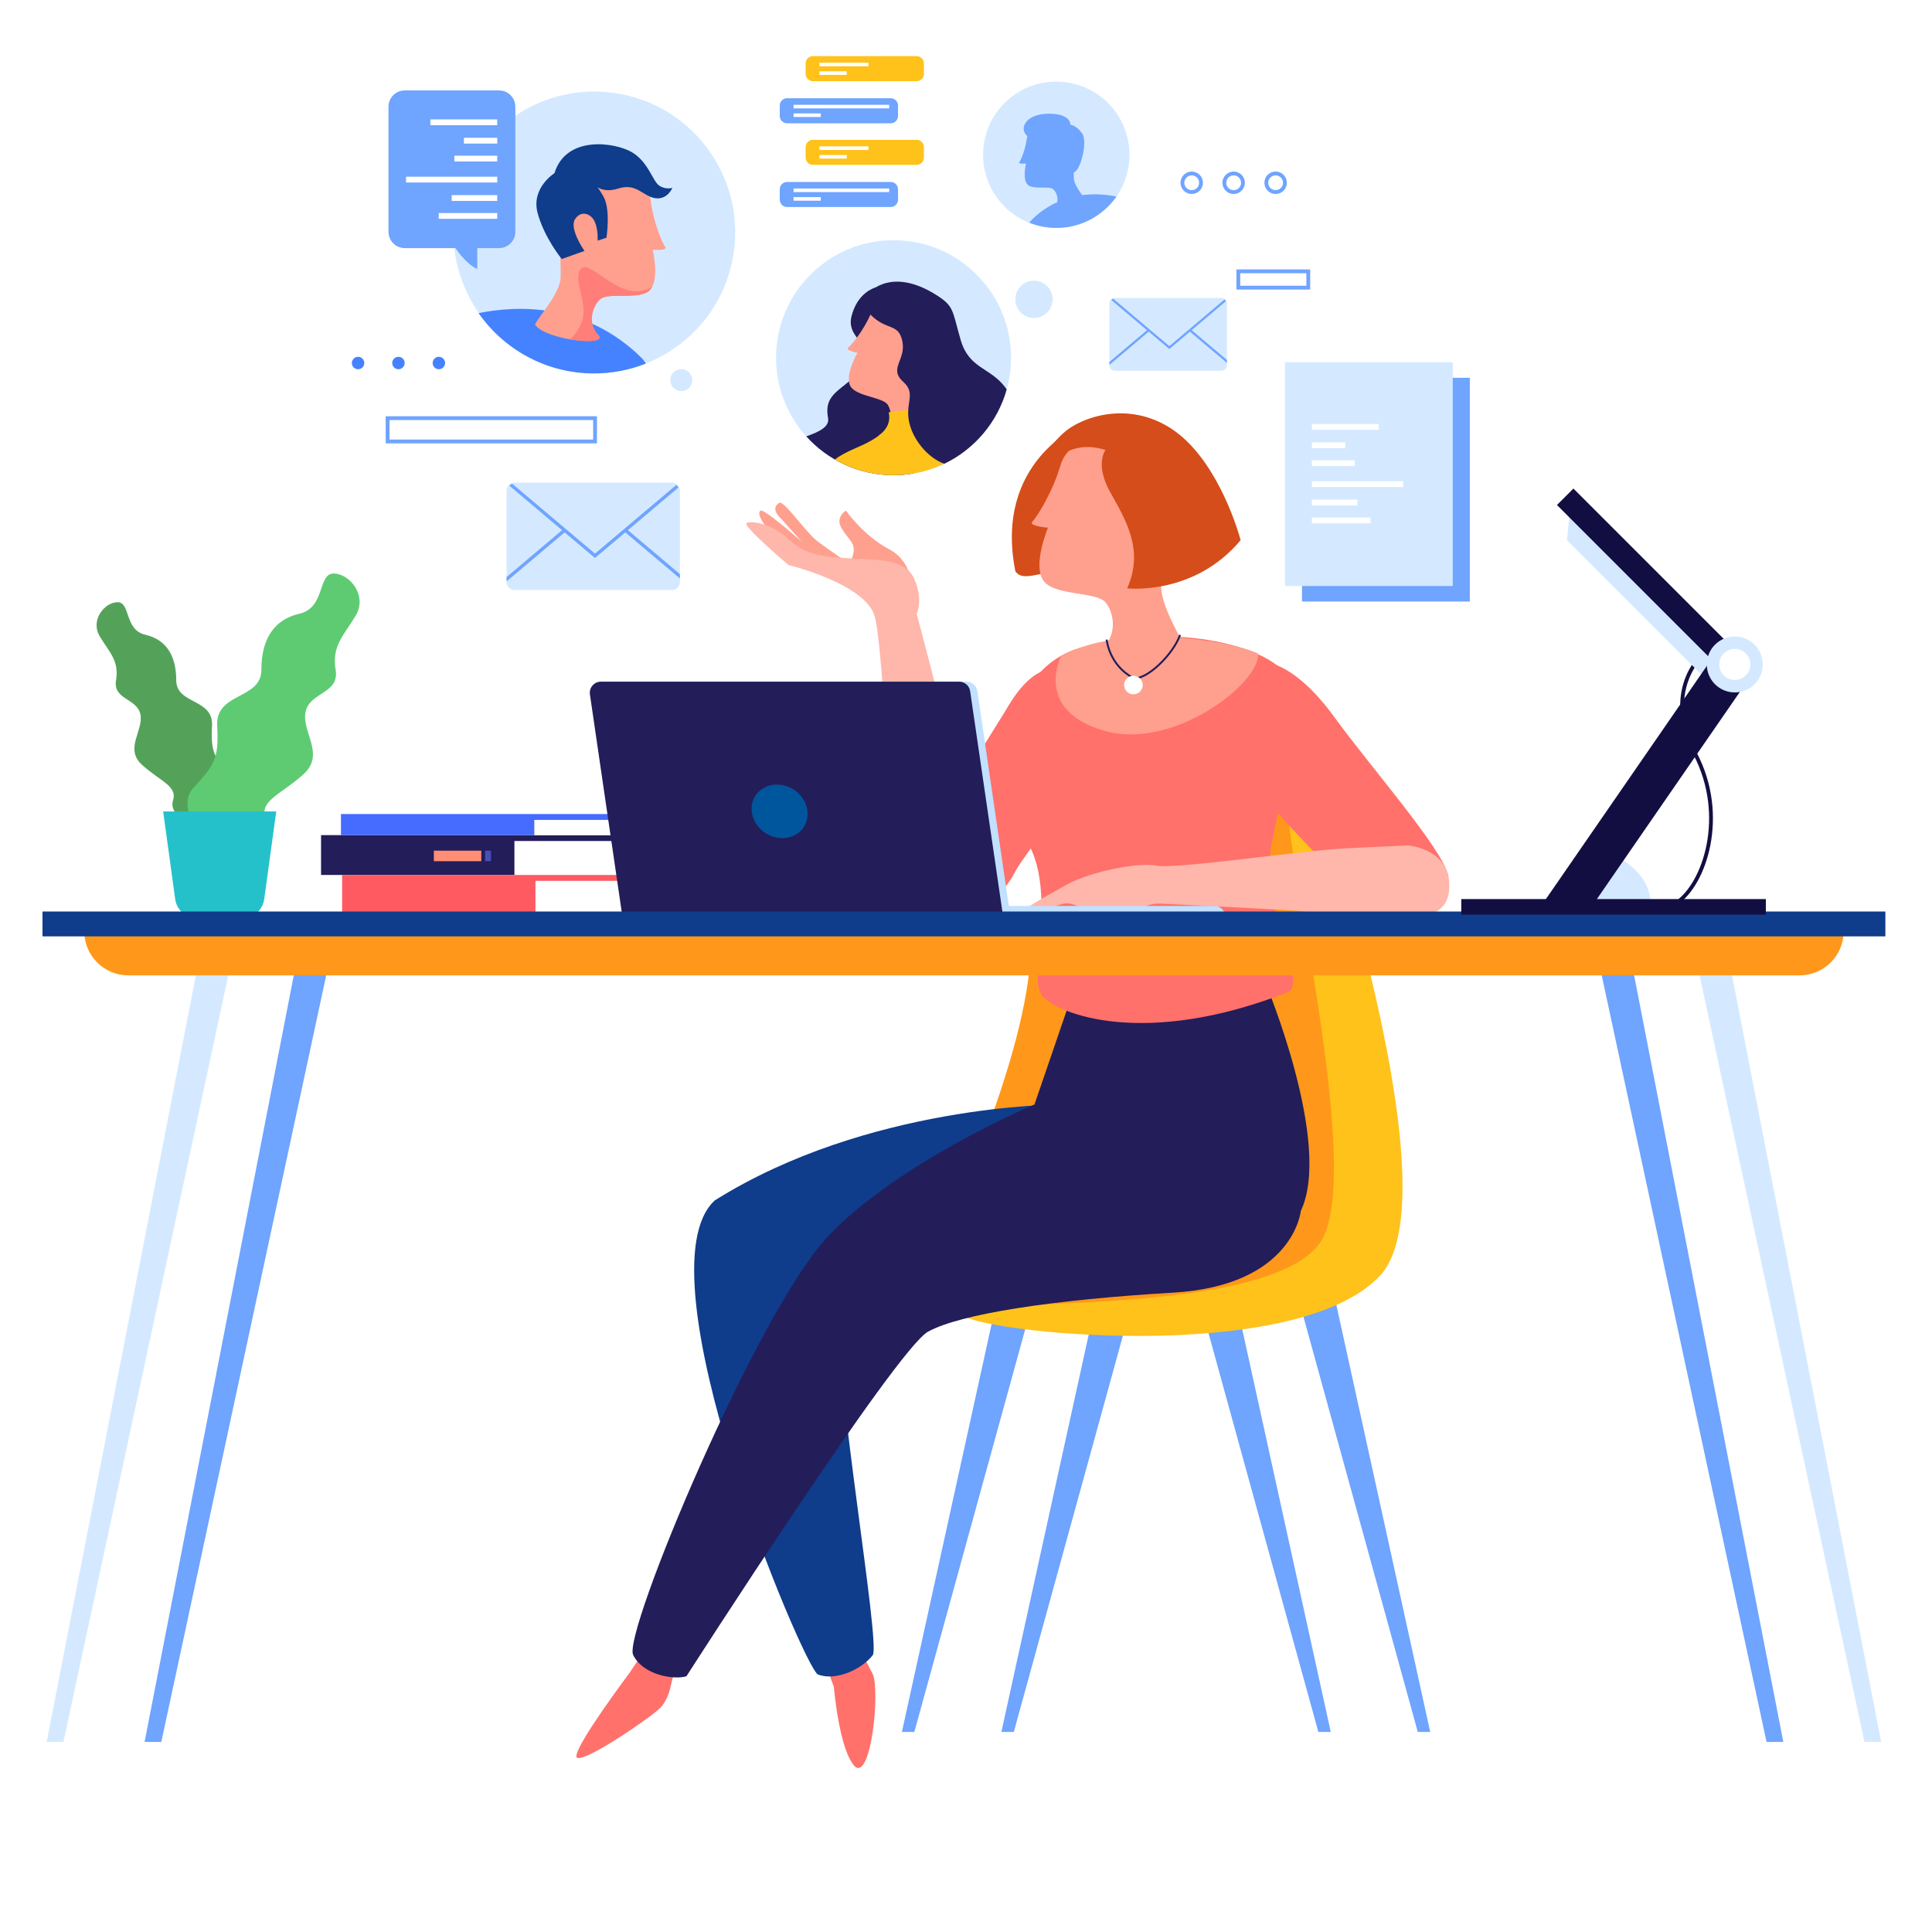 <?xml version="1.0" encoding="utf-8"?>
<!-- Generator: Adobe Illustrator 24.1.1, SVG Export Plug-In . SVG Version: 6.00 Build 0)  -->
<svg version="1.1" xmlns="http://www.w3.org/2000/svg" xmlns:xlink="http://www.w3.org/1999/xlink" x="0px" y="0px"
	 viewBox="0 0 500 500" style="enable-background:new 0 0 500 500;" xml:space="preserve">
<style type="text/css">
	.st0{fill:#7444AD;}
	.st1{fill:#FFFFFF;}
	.st2{fill:#54A25A;}
	.st3{fill:#5ECB73;}
	.st4{fill:#25C1CB;}
	.st5{fill:none;stroke:#130E42;stroke-width:0.988;stroke-miterlimit:10;}
	.st6{fill:#D4E9FF;}
	.st7{fill:#130E42;}
	.st8{fill:#6FA4FF;}
	.st9{fill:#FF981A;}
	.st10{fill:#FFC21A;}
	.st11{fill:#D54D1A;}
	.st12{fill:#FF9F8D;}
	.st13{fill:#FFB6AB;}
	.st14{fill:#FF716A;}
	.st15{fill:#0F3C8B;}
	.st16{fill:#231D5A;}
	.st17{fill:none;stroke:#231D5A;stroke-width:0.494;stroke-miterlimit:10;}
	.st18{fill:#456BFF;}
	.st19{fill:#FF5A61;}
	.st20{fill:#FF8E75;}
	.st21{fill:#484FB6;}
	.st22{fill:#C2E0FF;}
	.st23{fill:#00569C;}
	.st24{fill:#4582FF;}
	.st25{fill:#FF7E79;}
	.st26{fill:none;stroke:#6FA4FF;stroke-width:0.988;stroke-miterlimit:10;}
</style>
<g id="BACKGROUND">
	<g>
		<g>
			<rect class="st0" width="500" height="500"/>
			<rect class="st1" width="500" height="500"/>
		</g>
	</g>
</g>
<g id="OBJECTS">
	<g>
		<path class="st2" d="M55.71,213.95c0,0,8.42-8.42,4.21-13.05c-4.21-4.63-5.47-5.89-5.05-13.05c0.42-7.16-9.26-5.47-9.26-11.79
			c0-6.31-2.53-10.52-8-11.79c-5.47-1.26-3.79-8.42-7.16-8.42c-3.37,0-7.16,4.63-4.63,8.84c2.53,4.21,5.05,6.31,4.21,11.37
			c-0.84,5.05,5.47,4.63,6.31,8.84c0.84,4.21-4.21,8.84,0.42,13.05c4.63,4.21,9.26,5.47,8,9.26
			C43.5,211.01,50.66,215.64,55.71,213.95z"/>
		<path class="st3" d="M55.17,220.1c0,0-10.39-10.39-5.19-16.1c5.19-5.71,6.75-7.27,6.23-16.1c-0.52-8.83,11.43-6.75,11.43-14.54
			c0-7.79,3.12-12.99,9.87-14.54c6.75-1.56,4.67-10.39,8.83-10.39s8.83,5.71,5.71,10.91c-3.12,5.19-6.23,7.79-5.19,14.02
			c1.04,6.23-6.75,5.71-7.79,10.91c-1.04,5.19,5.19,10.91-0.52,16.1c-5.71,5.19-11.43,6.75-9.87,11.43
			C70.24,216.47,61.41,222.18,55.17,220.1z"/>
		<path class="st4" d="M62.7,237.65H51.02c-2.86,0-5.29-2.11-5.68-4.95L42.22,210h29.27l-3.11,22.69
			C67.99,235.53,65.57,237.65,62.7,237.65z"/>
		<path class="st5" d="M440.31,169.75c0,0-10.05,9.25-1.61,25.33c8.44,16.09,2.41,33.78-4.83,38.6"/>
		<path class="st6" d="M418.8,221.93c0,0,8.44,3.92,8.44,12.37h-19.6L418.8,221.93z"/>
		<polygon class="st6" points="406.33,131.75 405.53,139.79 442.93,177.19 445.74,168.34 		"/>
		<g>
			
				<rect x="424.43" y="119.29" transform="matrix(0.707 -0.707 0.707 0.707 18.529 346.432)" class="st7" width="6.03" height="63.13"/>
			
				<rect x="384.59" y="199.91" transform="matrix(0.568 -0.823 0.823 0.568 14.832 438.942)" class="st7" width="82.1" height="10.86"/>
		</g>
		<g>
			<g>
				<polygon class="st8" points="292.93,337.24 262.37,448.23 259.15,448.23 284.08,334.83 				"/>
				<polygon class="st8" points="267.19,337.24 236.63,448.23 233.41,448.23 258.35,334.83 				"/>
			</g>
			<g>
				<polygon class="st8" points="310.62,337.24 341.19,448.23 344.4,448.23 319.47,334.83 				"/>
				<polygon class="st8" points="336.36,337.24 366.92,448.23 370.14,448.23 345.21,334.83 				"/>
			</g>
		</g>
		<g>
			<path class="st9" d="M348.42,263.25c0,0-0.8-63.54-30.56-64.34c-29.76-0.8-48.26,23.32-51.47,52.28
				c-3.22,28.95-22.52,68.36-26.54,80.43c-4.02,12.06,52.28,16.09,67.56,11.26c15.28-4.83,47.45-5.63,45.04-39.41
				C350.03,269.68,348.42,263.25,348.42,263.25z"/>
			<path class="st10" d="M341.99,207.75c0,0,34.19,101.59,15.28,122.25c-21.72,23.73-105.36,14.88-108.58,10.05
				c-3.22-4.83,84.45,2.01,94.1-20.51c9.65-22.52-12.87-109.38-8.85-111.79C337.97,205.34,339.58,202.12,341.99,207.75z"/>
		</g>
		<g>
			<path class="st11" d="M279.66,110.03c0,0-22.52,9.35-16.89,37.8c2.41,3.62,8.85-1.61,20.91-0.8c12.06,0.8,29.36-4.02,28.55-12.47
				C311.43,126.12,301.37,104.4,279.66,110.03z"/>
			<g>
				<path class="st12" d="M236.23,154.67c0,0,0.8-8.85-6.03-12.47c-6.84-3.62-11.26-10.05-11.26-10.05s-2.81,1.61-1.21,4.42
					c1.61,2.81,3.22,3.62,3.22,5.63c0,2.01-1.21,3.62-1.21,3.62s-4.83-3.22-8.04-5.63c-3.22-2.41-8.85-10.86-10.05-10.05
					c-1.21,0.8-1.61,2.01,0.4,4.02c2.01,2.01,6.84,8.04,10.05,10.46c3.22,2.41-14.07-13.27-15.28-12.47
					c-1.21,0.8,1.21,4.42,4.42,7.64c3.22,3.22,11.26,7.24,16.09,9.65C222.15,151.85,236.23,154.67,236.23,154.67z"/>
				<path class="st13" d="M237.23,158.89c0,0,16.3,60.06,15.39,69.54c-0.91,9.48-17.2,9.48-19.61,2.24
					c-2.41-7.24-4.22-62.73-6.64-71.18c-2.41-8.44-22.32-13.27-22.32-13.27s-12.06-10.25-10.86-10.86c1.21-0.6,6.03,0,10.25,3.62
					c4.22,3.62,6.03,4.83,15.08,5.43c9.05,0.6,15.68,0,18.1,5.43C239.04,155.27,237.23,158.89,237.23,158.89z"/>
			</g>
			<path class="st14" d="M271.62,173.37c0,0-4.83-0.6-10.86,9.65c-6.03,10.25-29.56,44.03-19.3,50.07
				c10.25,6.03,18.1-1.21,21.11-7.24c3.02-6.03,27.75-34.99,25.94-42.83C286.7,175.18,278.86,170.96,271.62,173.37z"/>
			<g>
				<path class="st14" d="M165.71,428.76l-2.76,4.14c0,0-13.79,18.38-13.79,21.6c0,3.22,20.22-10.57,22.06-12.87
					c1.84-2.3,2.3-5.05,2.3-5.05l1.38-5.51L165.71,428.76z"/>
				<path class="st14" d="M213.96,431.51l1.84,5.05c0,0,1.38,16.54,5.51,20.68c4.14,3.22,6.43-19.3,4.6-23.9
					c-1.84-3.68-2.76-5.05-2.76-5.05L213.96,431.51z"/>
				<path class="st15" d="M274.16,285.84c0,0-49.63,0-89.15,24.81c-20.22,18.38,22.98,120.86,26.65,122.69
					c4.6,1.84,11.49-1.38,14.25-5.05c1.84-3.68-9.65-69.85-8.73-87.31l71.69-22.98L274.16,285.84z"/>
				<path class="st16" d="M177.65,433.81c-2.76,0.92-11.03,0-13.79-5.51c-2.76-5.51,32.17-89.15,50.55-108.45
					c18.38-19.3,53.31-34.01,53.31-34.01l9.12-26.62l50.67-4.83c0,0,17.41,41.55,9.14,59.01c0,0-1.84,19.3-33.09,21.14
					c-31.25,1.84-55.14,5.51-63.41,10.11C231.88,349.26,177.65,433.81,177.65,433.81z"/>
			</g>
			<path class="st14" d="M279.4,167.71c-7.02,2.01-12.54,7.37-15.08,14.22c-0.11,0.31-0.23,0.61-0.34,0.9
				c-1.61,4.02-10.46,16.09-4.02,25.74c6.43,9.65,9.65,12.87,9.65,28.15c0,15.28-2.41,16.09,0,20.91
				c4.02,4.83,26.54,13.67,63.54-0.8c5.85-2.29-7.24-21.72-4.02-38.6c3.22-16.89,9.65-36.19,3.22-44.23
				C326.83,167.08,303.63,160.79,279.4,167.71z"/>
			<path class="st14" d="M328.32,171.56c0,0,7.24,0.6,16.89,13.87c9.65,13.27,27.75,33.78,29.56,41.02
				c1.21,7.24-10.25,12.06-19.91,6.64c-9.65-5.43-27.14-25.94-33.78-33.78C314.44,191.47,315.05,168.54,328.32,171.56z"/>
			<path class="st13" d="M364.34,218.79c0,0,10.3,0.72,10.72,9.76c0.42,9.04-6.78,9.98-23.76,8.36c-16.98-1.62-45.42-2.7-50.87-3.05
				c-5.45-0.35-7.64,4.59-14.35,3.09c-6.71-1.5-7.4-3.28-10.41-3.14c-3.01,0.14-9.39,5.87-12.46,4.81
				c-3.07-1.06,6.95-6.36,12.83-9.66c5.88-3.3,18.44-5.91,23.32-4.93c4.88,0.98,37.86-3.98,49.31-4.51
				C360.12,218.99,364.34,218.79,364.34,218.79z"/>
			<path class="st12" d="M274.63,169.75c0,0-7.24,13.87,10.86,19.3c18.1,5.43,40.72-12.37,40.11-19.91
				C317.86,165.53,290.01,161.31,274.63,169.75z"/>
			<path class="st12" d="M271.21,136.57c0,0-4.02,9.65-1.21,13.67c2.81,4.02,13.67,2.81,16.09,5.63c2.41,2.81,3.22,9.25-1.61,12.47
				c-2.41,3.22,18.1,4.02,22.12-0.4c-0.4-2.41-6.84-11.66-6.03-17.29c0.8-5.63,3.22-15.68,4.02-24.13
				c0.8-8.44-8.85-12.47-14.48-13.27c-5.63-0.8-13.67,0.4-15.68,7.24c-2.01,6.84-6.03,13.27-7.24,14.48
				C265.99,136.17,271.21,136.57,271.21,136.57z"/>
			<path class="st11" d="M286.09,116.47c0,0-2.81,3.62,1.21,10.86c4.02,7.24,8.85,14.88,4.42,24.93c0,0,17.29,2.01,29.36-12.47
				c-1.21-4.42-6.84-21.72-18.1-28.95c-11.26-7.24-23.32-2.82-27.75,1.21c-4.42,4.02-13.17,15.13-12.37,25.59
				C262.87,140.85,267.7,110.49,286.09,116.47z"/>
			<path class="st17" d="M286.4,165.53c0,0,0.6,6.64,6.94,9.95c3.32,0.6,10.25-6.03,12.06-11.16"/>
			<circle class="st1" cx="293.33" cy="177.29" r="2.41"/>
		</g>
		<g>
			<g>
				<rect x="133.13" y="217.65" class="st1" width="50.57" height="8.79"/>
				<polygon class="st16" points="185.59,217.65 185.59,216.13 83.09,216.13 83.09,226.44 133.13,226.44 133.13,217.65 				"/>
			</g>
			<g>
				<rect x="138.28" y="212.19" class="st1" width="50.57" height="3.94"/>
				<polygon class="st18" points="190.75,212.19 190.75,210.67 88.24,210.67 88.24,216.13 138.28,216.13 138.28,212.19 				"/>
			</g>
			<g>
				<rect x="88.54" y="226.44" class="st19" width="102.51" height="10.31"/>
				<rect x="138.58" y="227.96" class="st1" width="52.47" height="8.8"/>
			</g>
			<g>
				<rect x="112.28" y="220.15" class="st20" width="12.28" height="2.73"/>
				<rect x="125.54" y="220.15" class="st21" width="1.52" height="2.73"/>
			</g>
		</g>
		<path class="st6" d="M179.16,98.37c0,1.57-1.27,2.85-2.85,2.85c-1.57,0-2.85-1.27-2.85-2.85c0-1.57,1.27-2.85,2.85-2.85
			C177.88,95.53,179.16,96.8,179.16,98.37z"/>
		<path class="st6" d="M272.42,77.46c0,2.67-2.16,4.83-4.83,4.83c-2.66,0-4.83-2.16-4.83-4.83c0-2.66,2.16-4.83,4.83-4.83
			C270.26,72.63,272.42,74.79,272.42,77.46z"/>
		<path class="st6" d="M173.85,152.71h-40.64c-1.17,0-2.11-0.95-2.11-2.11v-23.59c0-1.17,0.95-2.11,2.11-2.11h40.64
			c1.17,0,2.11,0.95,2.11,2.11v23.59C175.96,151.76,175.02,152.71,173.85,152.71z"/>
		<path class="st8" d="M175.03,125.5l-21.05,17.78l-21.44-18.11c-0.27,0.13-0.51,0.31-0.72,0.52l13.64,11.52l-14.36,12.13v0.79
			c0,0.11,0.02,0.21,0.03,0.31l15-12.66l7.85,6.63l7.85-6.63l14.13,11.93v-1.13l-13.46-11.37l13.09-11.06
			C175.44,125.91,175.25,125.69,175.03,125.5z"/>
		<g>
			<path class="st6" d="M316.1,95.96h-27.56c-0.79,0-1.43-0.64-1.43-1.43v-16c0-0.79,0.64-1.43,1.43-1.43h27.56
				c0.79,0,1.43,0.64,1.43,1.43v16C317.53,95.32,316.89,95.96,316.1,95.96z"/>
			<path class="st8" d="M316.9,77.51l-14.28,12.06l-14.54-12.28c-0.18,0.09-0.35,0.21-0.49,0.35l9.25,7.81l-9.74,8.23v0.53
				c0,0.07,0.01,0.14,0.02,0.21l10.17-8.59l5.33,4.5l5.33-4.5l9.58,8.09v-0.77l-9.13-7.71l8.88-7.5
				C317.18,77.78,317.05,77.63,316.9,77.51z"/>
		</g>
		<g>
			<g>
				<g>
					<path class="st8" d="M230.5,53.58H203.7c-1.05,0-1.9-0.85-1.9-1.9v-2.69c0-1.05,0.85-1.9,1.9-1.9h26.81
						c1.05,0,1.9,0.85,1.9,1.9v2.69C232.4,52.72,231.55,53.58,230.5,53.58z"/>
					<g>
						<rect x="205.37" y="48.78" class="st1" width="24.76" height="0.93"/>
						<rect x="205.37" y="51.01" class="st1" width="7.05" height="0.93"/>
					</g>
				</g>
				<g>
					<path class="st10" d="M237.21,42.67h-26.81c-1.05,0-1.9-0.85-1.9-1.9v-2.69c0-1.05,0.85-1.9,1.9-1.9h26.81
						c1.05,0,1.9,0.85,1.9,1.9v2.69C239.11,41.82,238.26,42.67,237.21,42.67z"/>
					<g>
						<rect x="212.08" y="37.88" class="st1" width="12.68" height="0.93"/>
						<rect x="212.08" y="40.11" class="st1" width="7.05" height="0.93"/>
					</g>
				</g>
			</g>
			<g>
				<g>
					<path class="st8" d="M230.5,31.91H203.7c-1.05,0-1.9-0.85-1.9-1.9v-2.69c0-1.05,0.85-1.9,1.9-1.9h26.81
						c1.05,0,1.9,0.85,1.9,1.9v2.69C232.4,31.06,231.55,31.91,230.5,31.91z"/>
					<g>
						<rect x="205.37" y="27.12" class="st1" width="24.76" height="0.93"/>
						<rect x="205.37" y="29.35" class="st1" width="7.05" height="0.93"/>
					</g>
				</g>
				<g>
					<path class="st10" d="M237.21,21.01h-26.81c-1.05,0-1.9-0.85-1.9-1.9v-2.69c0-1.05,0.85-1.9,1.9-1.9h26.81
						c1.05,0,1.9,0.85,1.9,1.9v2.69C239.11,20.16,238.26,21.01,237.21,21.01z"/>
					<g>
						<rect x="212.08" y="16.22" class="st1" width="12.68" height="0.93"/>
						<rect x="212.08" y="18.45" class="st1" width="7.05" height="0.93"/>
					</g>
				</g>
			</g>
		</g>
		<g>
			<path class="st22" d="M317.06,237.15h-63.83v-2.68h61.15C315.86,234.47,317.06,235.67,317.06,237.15L317.06,237.15z"/>
			<g>
				<path class="st22" d="M261.4,236.62h-98.53l-8.32-56.91c-0.25-1.74,1.09-3.3,2.85-3.3h92.7c1.43,0,2.65,1.05,2.85,2.47
					L261.4,236.62z"/>
				<path class="st16" d="M259.52,236.62h-98.53l-8.32-56.91c-0.25-1.74,1.09-3.3,2.85-3.3h92.7c1.43,0,2.65,1.05,2.85,2.47
					L259.52,236.62z"/>
			</g>
		</g>
		<path class="st23" d="M208.98,209.95c0.4,3.83-2.51,6.94-6.49,6.96c-3.99,0.02-7.54-3.07-7.94-6.9c-0.4-3.83,2.51-6.94,6.5-6.96
			C205.02,203.03,208.58,206.12,208.98,209.95z"/>
		<g>
			<g>
				<g>
					<g>
						<polygon class="st6" points="447.82,250.25 486.85,450.81 482.52,450.81 439.15,249.16 						"/>
						<polygon class="st8" points="422.49,250.25 461.52,450.81 457.18,450.81 413.82,249.16 						"/>
					</g>
					<g>
						<polygon class="st6" points="51.11,250.25 12.08,450.81 16.42,450.81 59.78,249.16 						"/>
						<polygon class="st8" points="76.45,250.25 37.42,450.81 41.75,450.81 85.12,249.16 						"/>
					</g>
				</g>
				<path class="st9" d="M465.75,252.42H33.19c-6.29,0-11.38-5.1-11.38-11.38l0,0h455.33l0,0
					C477.13,247.32,472.03,252.42,465.75,252.42z"/>
			</g>
			<rect x="11" y="235.9" class="st15" width="476.93" height="6.43"/>
		</g>
		<rect x="378.18" y="232.68" class="st7" width="78.82" height="4.02"/>
		<path class="st6" d="M456.2,171.96c0,4-3.24,7.24-7.24,7.24c-4,0-7.24-3.24-7.24-7.24c0-4,3.24-7.24,7.24-7.24
			C452.96,164.72,456.2,167.96,456.2,171.96z"/>
		<path class="st1" d="M452.98,171.96c0,2.22-1.8,4.02-4.02,4.02c-2.22,0-4.02-1.8-4.02-4.02c0-2.22,1.8-4.02,4.02-4.02
			C451.18,167.94,452.98,169.74,452.98,171.96z"/>
		
			<ellipse transform="matrix(0.233 -0.973 0.973 0.233 59.416 195.709)" class="st6" cx="153.74" cy="60.2" rx="36.44" ry="36.44"/>
		<path class="st24" d="M166.27,92.85c-14.74-14.74-32.75-13.78-42.42-11.81c6.59,9.43,17.52,15.61,29.89,15.61
			c4.75,0,9.29-0.92,13.45-2.57C166.89,93.66,166.59,93.26,166.27,92.85z"/>
		<g>
			<path class="st12" d="M168.92,64.63c0,0,1.87,7.76-0.74,10.45s-10.64,0.48-12.8,2.31c-2.16,1.83-3.54,6.58-0.29,9.59
				c1.43,2.71-14.12,0.85-16.62-2.96c0.59-1.77,6.56-7.97,6.63-12.31c0.07-4.34-0.54-12.21-0.13-18.67
				c0.41-6.46,8.17-8.33,12.51-8.26c4.34,0.07,10.26,1.95,10.95,7.34c0.69,5.39,2.95,10.73,3.71,11.78
				C172.91,64.96,168.92,64.63,168.92,64.63z"/>
		</g>
		<path class="st15" d="M143.49,44.82c0,0-6.07,3.8-4.37,10.25c1.71,6.45,6.26,11.96,6.26,11.96l5.88-2.09c0,0-3.99-5.69-2.47-8.16
			c1.52-2.47,4.18-1.52,5.12,0.57c0.95,2.09,0.76,4.93,0.76,4.93l2.28-0.76c0,0,1.14-7.21-0.76-10.63c-1.9-3.42-2.85-3.61-2.85-3.61
			s1.9,3.04,6.64,1.52s6.26,1.9,9.49,2.47c3.23,0.57,4.56-2.66,4.56-2.66s-1.71,0.57-3.42-0.57c-1.71-1.14-2.85-6.26-7.21-8.73
			C159.06,36.85,146.53,34.95,143.49,44.82z"/>
		<path class="st25" d="M155.39,77.39c2.16-1.83,10.19,0.38,12.8-2.31c0.24-0.25,0.43-0.54,0.59-0.86
			c-0.81,0.59-1.91,1.03-3.46,1.17c-6.55,0.57-13.1-8.54-15.09-5.69c-1.99,2.85,1.71,7.97,0.57,12.81
			c-0.48,2.05-1.83,3.89-3.22,5.33c4.3,0.73,8.28,0.58,7.53-0.86C151.85,83.97,153.23,79.22,155.39,77.39z"/>
		<circle class="st6" cx="231.25" cy="92.57" r="30.41"/>
		<path class="st16" d="M233.31,79.87l-6.84-5.43c0,0-4.62,1.21-6.13,7.54c-1.51,6.33,7.84,7.84,2.71,13.57
			c-5.13,5.73-9.95,6.03-8.75,12.67c0.41,2.27-2.42,3.59-5.64,4.71c5.57,6.17,13.62,10.05,22.58,10.05c1.78,0,3.52-0.16,5.21-0.45
			c4.53-13.79,1.9-31.9,1.37-32.7C237.23,88.92,233.31,79.87,233.31,79.87z"/>
		<g>
			<path class="st12" d="M221.91,91.31c0,0-3.33,5.77-1.88,8.54c1.45,2.77,8.4,2.9,9.7,4.88s1.27,6.11-2.04,7.74
				c-1.79,1.83,11.1,4.02,14,1.56c-0.06-1.56-3.36-7.93-2.39-11.42c0.97-3.49,3.32-9.64,4.52-14.91c1.2-5.27-4.56-8.6-8.05-9.57
				c-3.49-0.97-8.67-0.87-10.5,3.29c-1.83,4.15-4.9,7.89-5.76,8.55C218.64,90.63,221.91,91.31,221.91,91.31z"/>
		</g>
		<path class="st10" d="M231.25,122.98c6.7,0,12.9-2.17,17.92-5.85c-2.01-2.49-4.93-3.33-6.51-4.69c-2.11-1.81-1.21-5.43-2.41-6.33
			c-1.21-0.9-10.25,0.6-10.25,0.6c0.9,4.22-2.41,6.64-8.75,9.35c-2.04,0.88-3.93,1.85-5.16,2.86
			C220.55,121.5,225.73,122.98,231.25,122.98z"/>
		<path class="st16" d="M260.53,100.79c-0.09-0.14-0.17-0.27-0.27-0.41c-4.02-5.43-9.45-4.83-11.66-12.47
			c-2.21-7.64-1.61-8.65-6.43-11.66c-4.83-3.02-10.66-4.83-15.68-1.81c0,0-5.45,2.69-1.22,6.98s7.25,2.07,8.26,6.9
			c1.01,4.83-3.62,7.04,0.2,10.46c3.82,3.42-0.2,5.83,2.01,12.06c1.28,3.6,4.5,7.67,8.63,9.18
			C252.18,116.28,258.15,109.28,260.53,100.79z"/>
		<g>
			<path class="st8" d="M129.15,23.4h-24.39c-2.33,0-4.22,1.89-4.22,4.22v32.37c0,2.33,1.89,4.22,4.22,4.22h13.12
				c0.92,1.36,3.15,4.33,5.64,5.4v-5.4h5.63c2.33,0,4.22-1.89,4.22-4.22V27.62C133.37,25.29,131.48,23.4,129.15,23.4z"/>
			<g>
				<g>
					
						<rect x="111.38" y="30.9" transform="matrix(-1 -1.224647e-16 1.224647e-16 -1 240.062 63.306)" class="st1" width="17.3" height="1.5"/>
					
						<rect x="120.05" y="35.66" transform="matrix(-1 -1.224647e-16 1.224647e-16 -1 248.736 72.82)" class="st1" width="8.63" height="1.5"/>
					
						<rect x="117.58" y="40.29" transform="matrix(-1 -1.224647e-16 1.224647e-16 -1 246.264 82.083)" class="st1" width="11.1" height="1.5"/>
				</g>
				<g>
					
						<rect x="105.07" y="45.74" transform="matrix(-1 -1.224647e-16 1.224647e-16 -1 233.754 92.973)" class="st1" width="23.61" height="1.5"/>
					
						<rect x="116.91" y="50.49" transform="matrix(-1 -1.224647e-16 1.224647e-16 -1 245.59 102.486)" class="st1" width="11.78" height="1.5"/>
					
						<rect x="113.53" y="55.12" transform="matrix(-1 -1.224647e-16 1.224647e-16 -1 242.217 111.749)" class="st1" width="15.15" height="1.5"/>
				</g>
			</g>
		</g>
		<g>
			<rect x="336.96" y="97.77" class="st8" width="43.43" height="57.91"/>
			<g>
				<rect x="332.54" y="93.75" class="st6" width="43.43" height="57.91"/>
				<g>
					<g>
						<rect x="339.52" y="109.72" class="st1" width="17.3" height="1.5"/>
						<rect x="339.52" y="114.48" class="st1" width="8.63" height="1.5"/>
						<rect x="339.52" y="119.11" class="st1" width="11.1" height="1.5"/>
					</g>
					<g>
						<rect x="339.52" y="124.55" class="st1" width="23.61" height="1.5"/>
						<rect x="339.52" y="129.31" class="st1" width="11.78" height="1.5"/>
						<rect x="339.52" y="133.94" class="st1" width="15.15" height="1.5"/>
					</g>
				</g>
			</g>
		</g>
		<g>
			<g>
				
					<ellipse transform="matrix(0.707 -0.707 0.707 0.707 51.761 205.048)" class="st6" cx="273.4" cy="40.04" rx="18.95" ry="18.95"/>
			</g>
			<path class="st8" d="M263.82,41.97c0.4-0.55,1.57-3.32,1.93-6.13c0.03-0.21,0.1-0.39,0.15-0.58c-0.61-0.57-1.12-1.36-0.94-2.35
				c0.4-2.21,3.42-3.82,7.84-3.42c4.42,0.4,4.22,2.81,4.22,2.81s1.41,0,3.02,2.21c1.59,2.18-0.55,10.03-2.15,10.04
				c-0.01,0.54-0.02,1.04-0.01,1.46c0.02,1.39,1.2,3.13,2.18,4.49c3.47-0.45,6.61-0.1,8.88,0.36c-3.43,4.9-9.11,8.12-15.54,8.12
				c-2.47,0-4.83-0.48-6.99-1.34c0.16-0.21,0.31-0.42,0.48-0.64c2.15-2.15,4.43-3.64,6.72-4.67c0.28-1.31-0.28-2.7-1.06-3.36
				c-0.07-0.06-0.15-0.11-0.24-0.16c-0.19-0.09-0.41-0.15-0.67-0.19c-0.26-0.04-0.55-0.06-0.85-0.07c-0.31-0.01-0.63-0.01-0.97-0.01
				c-0.33,0-0.68,0-1.01-0.01c-0.51-0.01-1-0.04-1.45-0.12c-0.15-0.03-0.29-0.06-0.43-0.1c-0.41-0.11-0.77-0.29-1.02-0.55
				c-0.12-0.13-0.22-0.28-0.31-0.45l0,0l0,0c-0.87-1.66-0.07-4.98-0.07-4.98S263.43,42.52,263.82,41.97z"/>
		</g>
		<rect x="100.31" y="108.22" class="st26" width="53.69" height="6.03"/>
		<rect x="320.48" y="70.22" class="st26" width="18.1" height="4.22"/>
		<g>
			<path class="st26" d="M310.83,47.3c0,1.33-1.08,2.41-2.41,2.41c-1.33,0-2.41-1.08-2.41-2.41s1.08-2.41,2.41-2.41
				C309.74,44.89,310.83,45.97,310.83,47.3z"/>
			<path class="st26" d="M321.68,47.3c0,1.33-1.08,2.41-2.41,2.41c-1.33,0-2.41-1.08-2.41-2.41s1.08-2.41,2.41-2.41
				C320.6,44.89,321.68,45.97,321.68,47.3z"/>
			<path class="st26" d="M332.54,47.3c0,1.33-1.08,2.41-2.41,2.41c-1.33,0-2.41-1.08-2.41-2.41s1.08-2.41,2.41-2.41
				C331.46,44.89,332.54,45.97,332.54,47.3z"/>
		</g>
		<g>
			<path class="st24" d="M94.28,93.95c0,0.89-0.72,1.61-1.61,1.61s-1.61-0.72-1.61-1.61s0.72-1.61,1.61-1.61
				S94.28,93.06,94.28,93.95z"/>
			<path class="st24" d="M104.73,93.95c0,0.89-0.72,1.61-1.61,1.61s-1.61-0.72-1.61-1.61s0.72-1.61,1.61-1.61
				S104.73,93.06,104.73,93.95z"/>
			<path class="st24" d="M115.19,93.95c0,0.89-0.72,1.61-1.61,1.61c-0.89,0-1.61-0.72-1.61-1.61s0.72-1.61,1.61-1.61
				C114.47,92.34,115.19,93.06,115.19,93.95z"/>
		</g>
	</g>
</g>
</svg>
